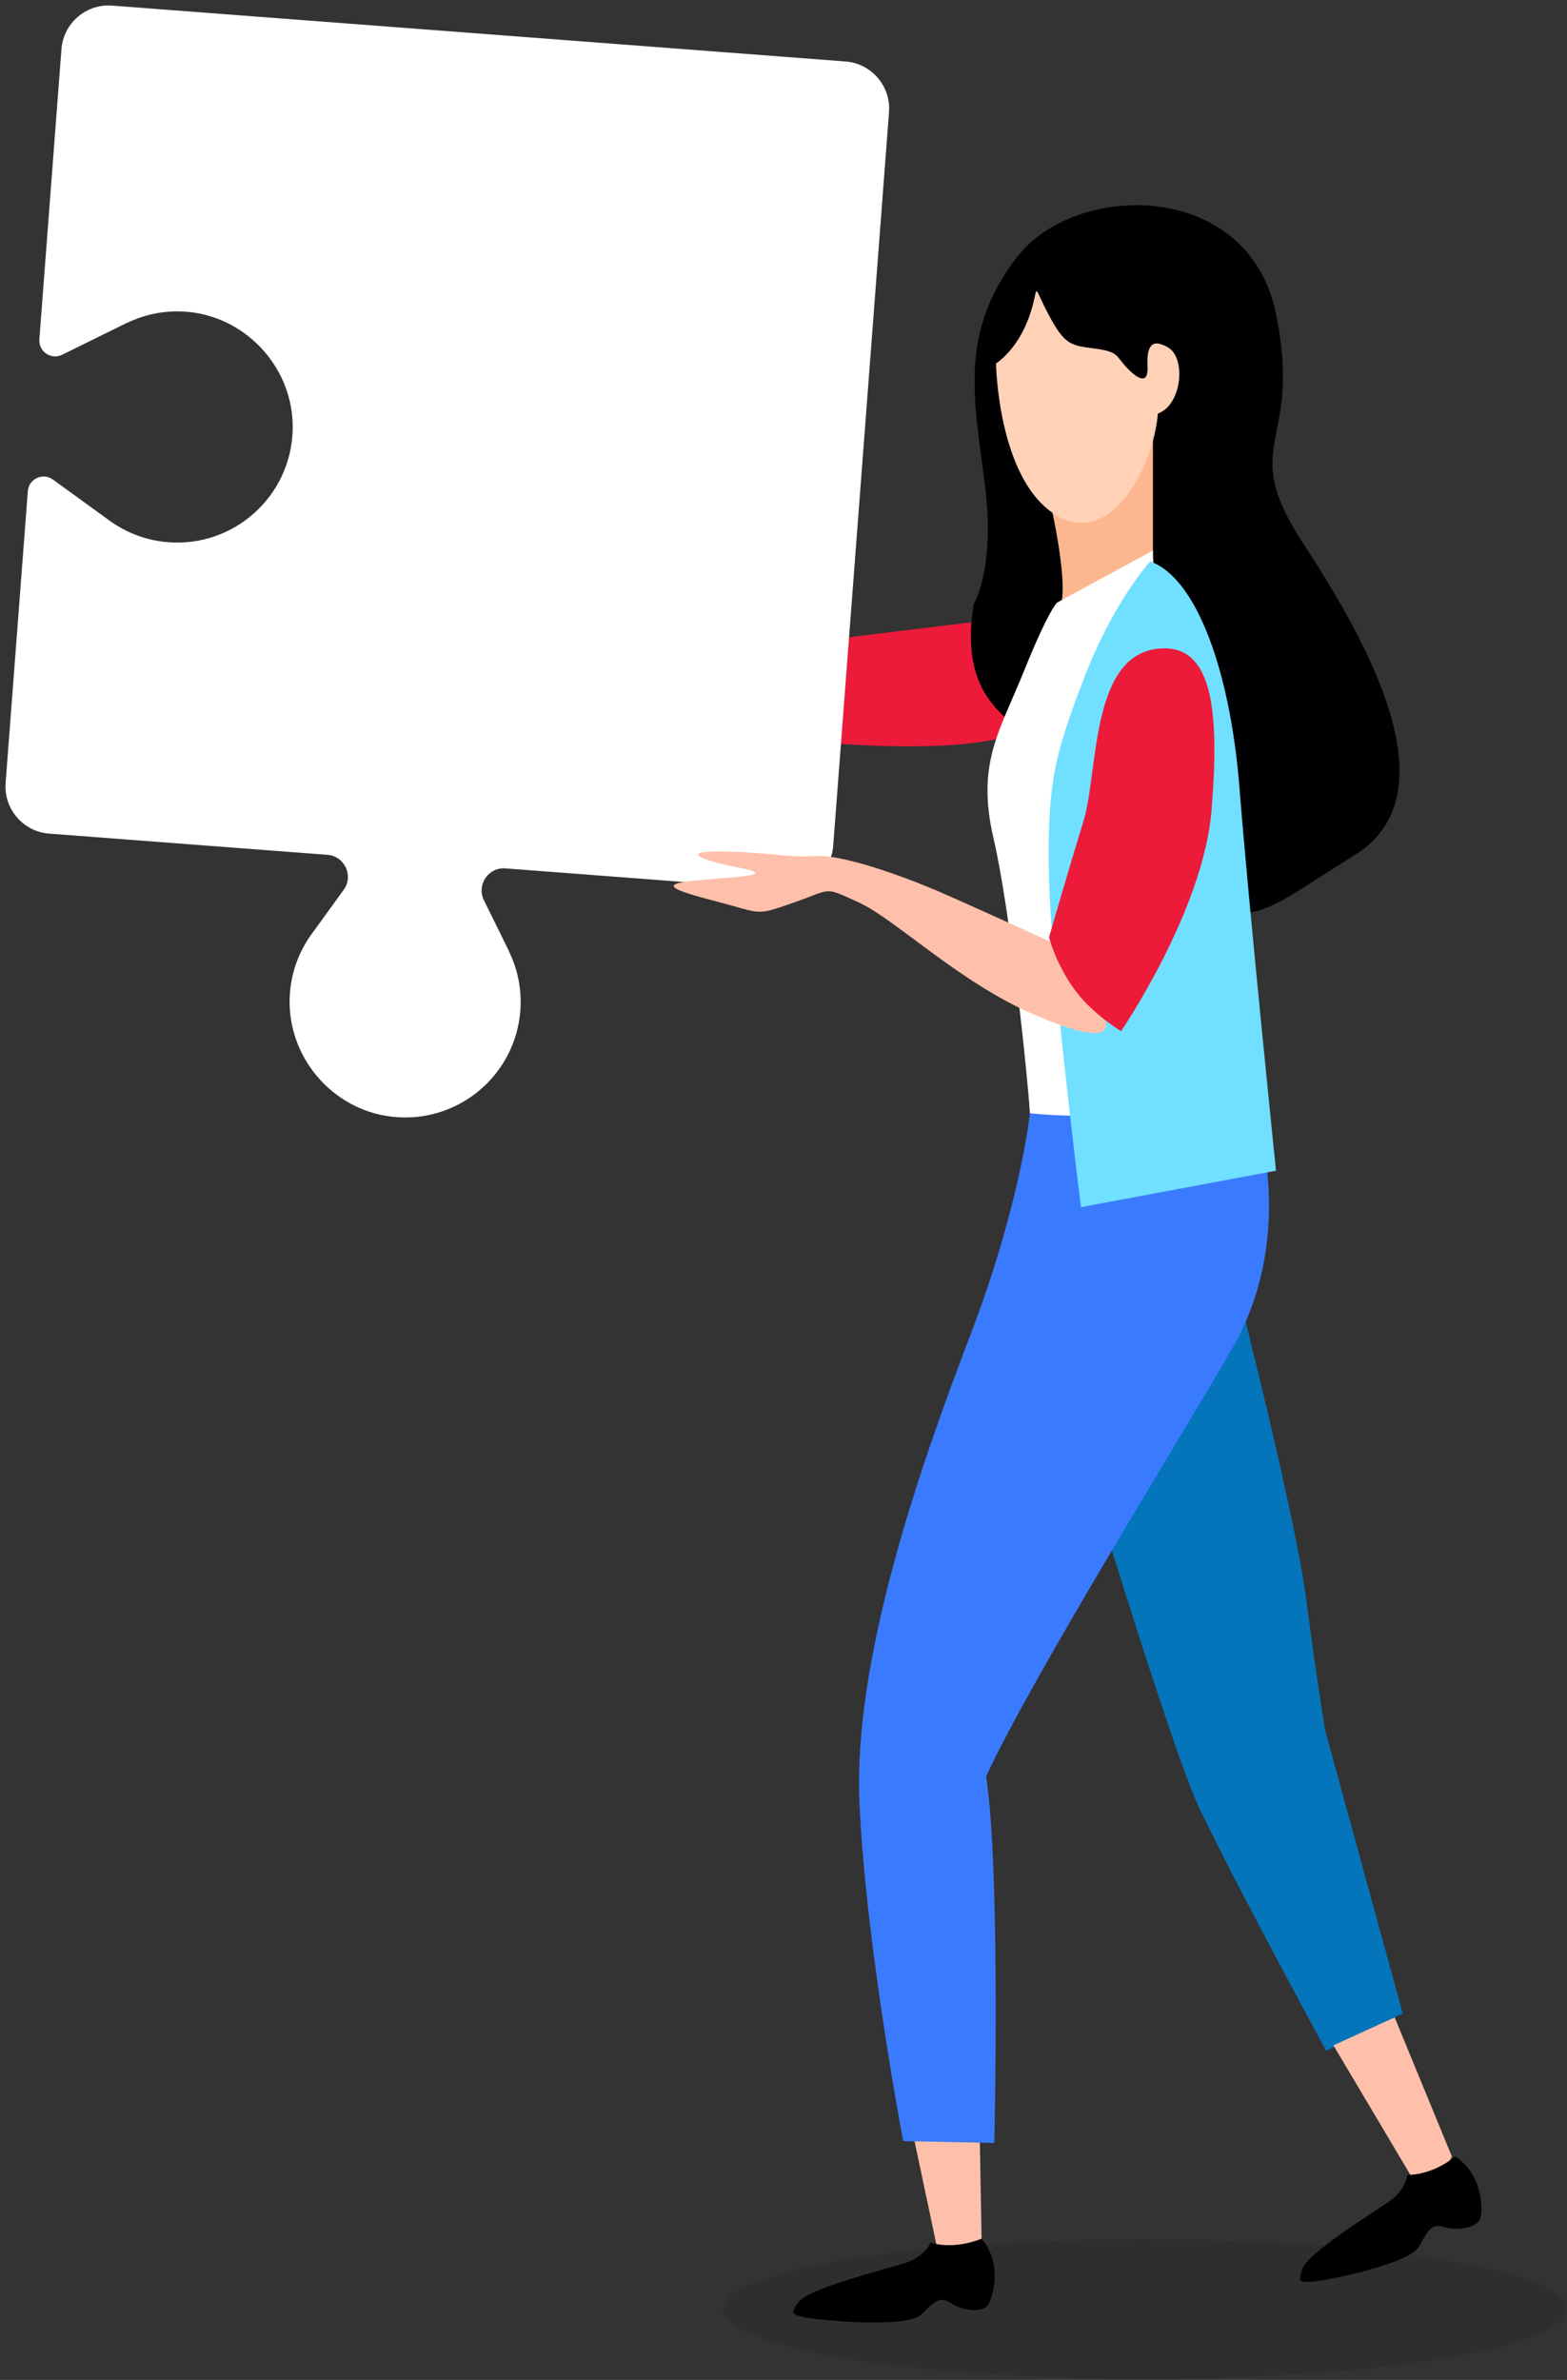 <?xml version="1.0" encoding="UTF-8"?>
<svg width="195px" height="296px" viewBox="0 0 195 296" version="1.1" xmlns="http://www.w3.org/2000/svg" xmlns:xlink="http://www.w3.org/1999/xlink">
    <rect x="0" y="0" width="195" height="296" fill="#333333" stroke="none"/>
    <!-- Generator: Sketch 52.3 (67297) - http://www.bohemiancoding.com/sketch -->
    <title>product dev visual girl</title>
    <desc>Created with Sketch.</desc>
    <g id="Design" stroke="none" stroke-width="1" fill="none" fill-rule="evenodd">
        <g id="Product-Dev-1440" transform="translate(-1155, -250)">
            <g id="Group-65" transform="translate(886, 250)">
                <g id="product-dev-visual-girl" transform="translate(269, 0)">
                    <ellipse id="Oval-Copy-3" fill="#000000" opacity="0.1" cx="142.488" cy="287.19" rx="52.479" ry="8.678"></ellipse>
                    <path d="M131.224,76.128 L99.235,80.041 L97.704,91.952 C97.704,91.952 123.227,94.844 128.161,90.08 C133.095,85.316 131.224,76.128 131.224,76.128" id="Fill-6" fill="#ED1A3A"></path>
                    <path d="M154.024,160.466 C154.024,160.466 161.17,188.37 162.531,198.806 C163.893,209.242 164.914,215.254 164.914,215.254 L174.556,250.419 L165.027,255.07 C165.027,255.07 152.912,232.77 149.146,224.669 C146.002,217.908 136.782,187.69 136.782,187.69 L154.024,160.466 Z" id="Fill-42" fill="#0475BA"></path>
                    <path d="M165.934,254.389 L175.577,270.61 C175.577,270.61 177.959,271.29 178.98,270.383 C180,269.476 180.681,268.228 180.681,268.228 L173.552,250.908 L165.934,254.389 Z" id="Fill-50" fill="#FEC0AB"></path>
                    <path d="M121.185,75.107 C121.185,75.107 123.907,70.683 122.546,60.134 C121.185,49.584 119.313,41.247 126.63,31.889 C133.946,22.53 155.385,22.36 158.788,39.035 C162.191,55.71 153.854,54.859 162.191,67.62 C170.529,80.382 180.738,98.928 168.487,106.415 C156.236,113.901 153.343,118.325 147.048,104.713 C140.752,91.101 117.612,96.035 121.185,75.107" id="Fill-34" fill="#000002"></path>
                    <path d="M113.755,266.073 L116.591,279.458 C116.591,279.458 118.179,280.479 119.313,280.139 C120.447,279.798 122.149,278.437 122.149,278.437 L121.922,265.732 L113.755,266.073 Z" id="Fill-48" fill="#FEC0AB"></path>
                    <path d="M115.797,278.913 C115.797,278.913 115.126,280.709 112.517,281.502 C109.908,282.297 100.691,284.64 99.443,286.228 C98.196,287.816 98.668,287.852 100.029,288.192 C101.39,288.532 112.848,289.667 114.662,287.852 C116.477,286.037 117.044,285.583 118.406,286.49 C119.767,287.398 122.149,287.625 122.829,286.831 C123.51,286.037 124.871,281.613 122.149,278.437 C118.406,279.912 115.797,278.913 115.797,278.913" id="Fill-52" fill="#000000"></path>
                    <path d="M128.161,138.46 C128.161,138.46 127.026,149.69 120.674,166.251 C114.322,182.812 106.155,206.52 106.949,224.216 C107.743,241.911 112.393,266.299 112.393,266.299 L123.737,266.527 C123.737,266.527 124.531,232.837 122.716,220.926 C128.615,208.221 147.558,177.821 153.457,167.499 C159.355,157.176 158.674,144.925 155.612,136.644 C147.898,137.665 128.161,138.46 128.161,138.46" id="Fill-40" fill="#3A7AFE"></path>
                    <path d="M130.883,63.366 C130.883,63.366 132.699,71.42 132.131,74.71 C135.194,75.391 143.475,70.286 143.475,70.286 L143.475,54.632 L130.883,63.366 Z" id="Fill-38" fill="#FDB78E"></path>
                    <path d="M131.564,74.937 C131.564,74.937 130.543,75.731 127.48,83.331 C124.418,90.931 121.469,94.901 123.623,104.203 C125.779,113.504 127.934,134.376 128.161,138.459 C140.072,139.708 155.271,136.872 155.271,136.872 C155.271,136.872 148.806,79.134 145.97,75.731 C143.134,72.328 143.475,68.471 143.475,68.471 L131.564,74.937 Z" id="Fill-46" fill="#FFFFFF"></path>
                    <path d="M123.945,45.21 C123.945,45.21 124.16,59.248 131.123,63.882 C138.086,68.517 143.55,58.056 144.086,51.434 C147.085,50.375 147.621,44.548 145.371,43.224 C143.121,41.899 142.693,43.356 142.8,45.607 C142.907,47.858 141.621,47.197 140.229,45.74 C138.836,44.283 139.264,43.754 136.265,43.356 C133.266,42.959 132.516,42.959 130.481,39.118 C128.445,35.278 129.302,35.411 128.337,38.589 C127.374,41.767 125.659,44.018 123.945,45.21" id="Fill-36" fill="#FFD2B8"></path>
                    <path d="M143.134,69.832 C143.134,69.832 138.597,74.71 134.853,84.465 C131.11,94.22 130.316,97.737 130.543,109.08 C130.77,120.423 134.513,150.143 134.513,150.143 L158.788,145.606 C158.788,145.606 155.385,112.596 154.251,98.077 C153.117,83.558 148.919,71.874 143.134,69.832" id="Fill-44" fill="#71DFFF"></path>
                    <path d="M175.143,270.486 C175.143,270.486 175.013,272.398 172.739,273.904 C170.466,275.411 162.87,280.192 162.128,282.07 C161.386,283.949 161.849,283.848 163.25,283.785 C164.652,283.723 175.388,281.635 176.609,279.377 C177.83,277.119 178.244,276.522 179.808,277.003 C181.371,277.484 183.72,277.021 184.145,276.065 C184.57,275.11 184.611,270.482 181.095,268.215 C177.929,270.698 175.143,270.486 175.143,270.486" id="Fill-54" fill="#000000"></path>
                    <path d="M7.647,6.113 L4.899,42.204 C4.783,43.726 6.366,44.796 7.735,44.122 L15.814,40.144 L15.813,40.16 C18.122,39.045 20.756,38.52 23.509,38.801 C30.916,39.556 36.627,46.041 36.42,53.483 C36.19,61.754 29.108,68.061 20.955,67.44 C18.391,67.245 16.04,66.38 14.047,65.041 L14.046,65.052 L6.584,59.642 C5.336,58.737 3.579,59.55 3.462,61.088 L0.699,97.374 C0.453,100.61 2.877,103.434 6.114,103.681 L40.748,106.318 C42.894,106.481 44.03,108.934 42.766,110.676 L38.467,116.605 L38.478,116.606 C37.06,118.718 36.174,121.23 36.052,123.974 C35.724,131.371 41.245,137.938 48.591,138.868 C56.811,139.908 64.131,133.858 64.752,125.697 C64.951,123.079 64.425,120.578 63.359,118.372 L63.375,118.374 L60.218,111.962 C59.278,110.052 60.772,107.842 62.896,108.004 L97.375,110.629 C100.612,110.875 103.436,108.451 103.682,105.213 L110.63,13.953 C110.876,10.716 108.452,7.892 105.215,7.646 L13.954,0.697 C10.718,0.451 7.893,2.876 7.647,6.113" id="Fill-57" fill="#FFFFFF"></path>
                    <path d="M137.689,127.23 C137.576,127.91 138.03,130.179 128.728,126.209 C119.427,122.239 111.379,114.298 106.895,112.256 C102.412,110.215 103.659,110.555 98.781,112.256 C93.904,113.958 94.925,113.618 89.253,112.143 C83.582,110.669 81.994,109.988 86.304,109.534 C90.614,109.08 97.307,108.967 92.089,107.946 C86.871,106.925 84.489,105.791 90.161,105.904 C95.832,106.017 98.101,106.698 101.504,106.471 C104.907,106.245 112.621,109.08 116.591,110.782 C120.561,112.483 131.224,117.361 131.224,117.361 L137.689,127.23 Z" id="Fill-60" fill="#FEC0AB"></path>
                    <path d="M143.815,80.722 C135.682,81.884 136.669,96.149 134.853,102.047 C133.039,107.946 130.543,116.567 130.543,116.567 C130.543,116.567 131.337,119.743 133.606,122.919 C135.874,126.096 139.505,128.25 139.505,128.25 C139.505,128.25 149.742,113.281 150.763,100.804 C151.784,88.326 150.961,79.701 143.815,80.722" id="Fill-62" fill="#ED1A3A"></path>
                </g>
            </g>
        </g>
    </g>
</svg>